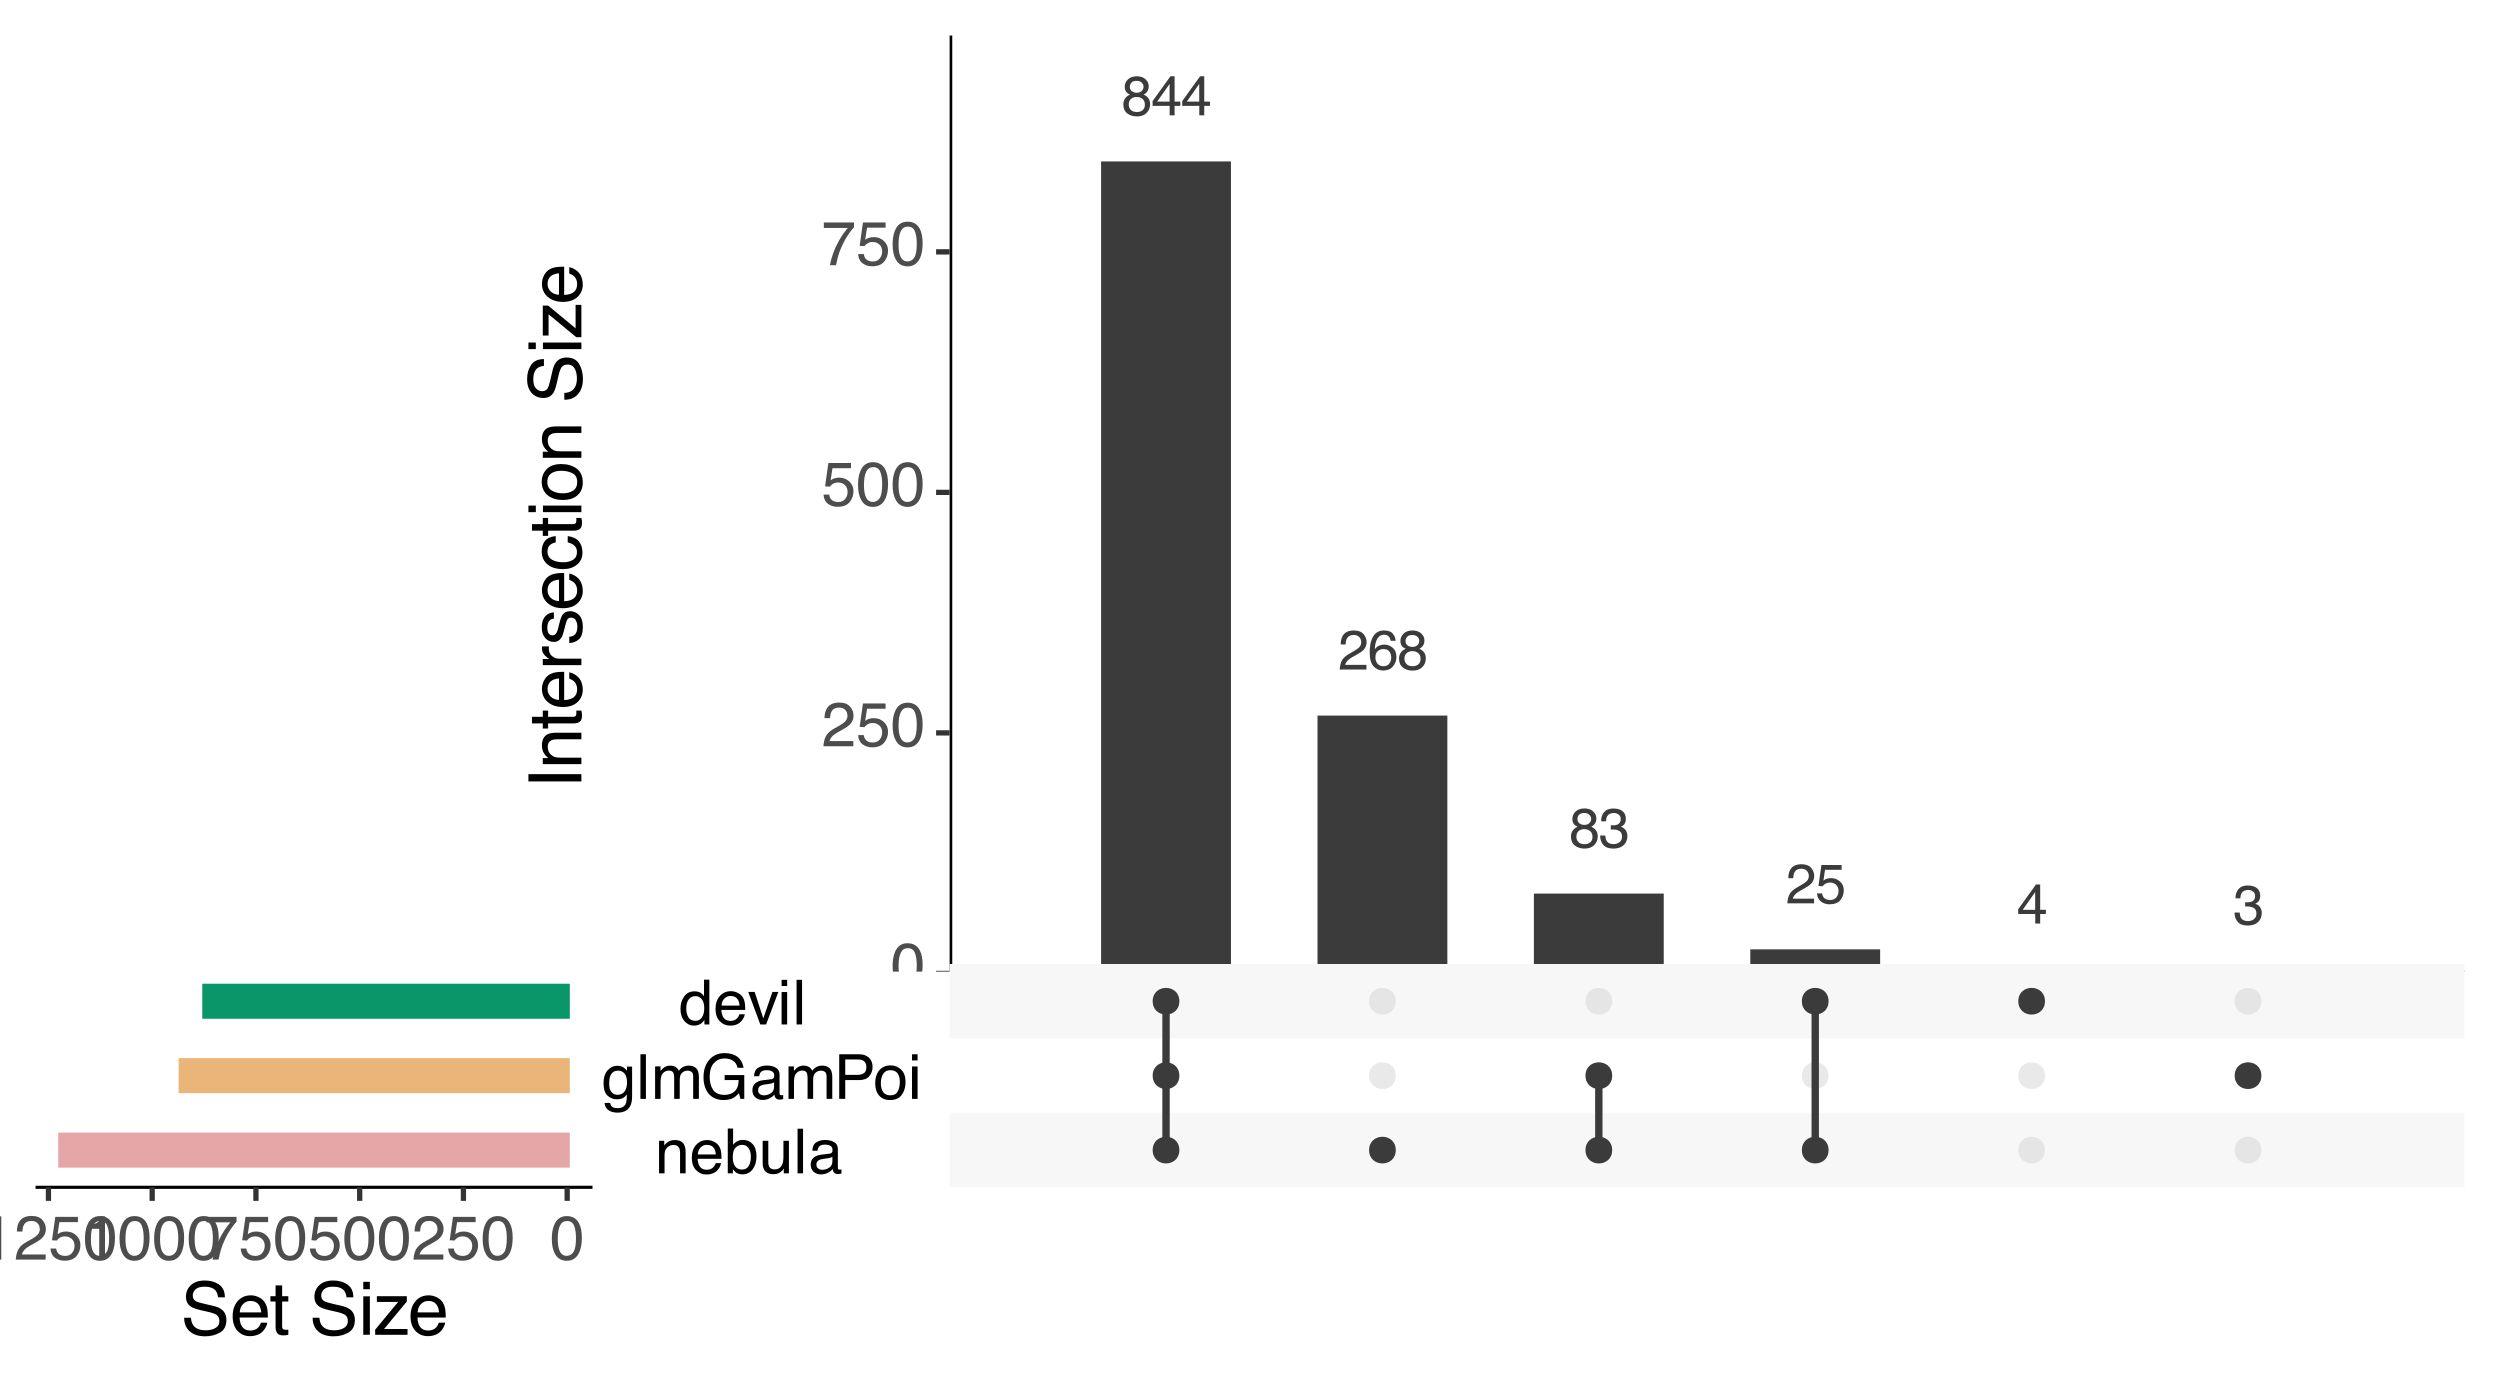 <?xml version="1.0" encoding="UTF-8"?>
<svg xmlns="http://www.w3.org/2000/svg" xmlns:xlink="http://www.w3.org/1999/xlink" width="506" height="281" viewBox="0 0 506 281">
<defs>
<g>
<g id="glyph-0-0">
<path d="M 0.359 0 L 0.359 -8.078 L 6.781 -8.078 L 6.781 0 Z M 5.766 -1.016 L 5.766 -7.062 L 1.375 -7.062 L 1.375 -1.016 Z M 5.766 -1.016 "/>
</g>
<g id="glyph-0-1">
<path d="M 3.062 -4.578 C 3.5 -4.578 3.836 -4.695 4.078 -4.938 C 4.328 -5.188 4.453 -5.477 4.453 -5.812 C 4.453 -6.102 4.332 -6.367 4.094 -6.609 C 3.863 -6.859 3.508 -6.984 3.031 -6.984 C 2.551 -6.984 2.203 -6.859 1.984 -6.609 C 1.773 -6.367 1.672 -6.086 1.672 -5.766 C 1.672 -5.391 1.805 -5.098 2.078 -4.891 C 2.359 -4.68 2.688 -4.578 3.062 -4.578 Z M 3.125 -0.672 C 3.582 -0.672 3.961 -0.797 4.266 -1.047 C 4.566 -1.297 4.719 -1.664 4.719 -2.156 C 4.719 -2.664 4.562 -3.051 4.25 -3.312 C 3.938 -3.582 3.535 -3.719 3.047 -3.719 C 2.578 -3.719 2.191 -3.582 1.891 -3.312 C 1.598 -3.039 1.453 -2.664 1.453 -2.188 C 1.453 -1.781 1.586 -1.426 1.859 -1.125 C 2.129 -0.82 2.551 -0.672 3.125 -0.672 Z M 1.719 -4.203 C 1.438 -4.316 1.223 -4.453 1.078 -4.609 C 0.785 -4.898 0.641 -5.281 0.641 -5.75 C 0.641 -6.344 0.852 -6.848 1.281 -7.266 C 1.707 -7.691 2.312 -7.906 3.094 -7.906 C 3.844 -7.906 4.43 -7.703 4.859 -7.297 C 5.285 -6.898 5.5 -6.438 5.5 -5.906 C 5.5 -5.414 5.375 -5.02 5.125 -4.719 C 4.988 -4.539 4.773 -4.367 4.484 -4.203 C 4.805 -4.055 5.062 -3.883 5.25 -3.688 C 5.602 -3.32 5.781 -2.848 5.781 -2.266 C 5.781 -1.566 5.547 -0.977 5.078 -0.5 C 4.609 -0.02 3.953 0.219 3.109 0.219 C 2.336 0.219 1.688 0.016 1.156 -0.391 C 0.625 -0.805 0.359 -1.414 0.359 -2.219 C 0.359 -2.676 0.473 -3.07 0.703 -3.406 C 0.93 -3.75 1.27 -4.016 1.719 -4.203 Z M 1.719 -4.203 "/>
</g>
<g id="glyph-0-2">
<path d="M 3.719 -2.781 L 3.719 -6.359 L 1.203 -2.781 Z M 3.734 0 L 3.734 -1.922 L 0.281 -1.922 L 0.281 -2.891 L 3.891 -7.906 L 4.734 -7.906 L 4.734 -2.781 L 5.891 -2.781 L 5.891 -1.922 L 4.734 -1.922 L 4.734 0 Z M 3.734 0 "/>
</g>
<g id="glyph-0-3">
<path d="M 0.359 0 C 0.391 -0.676 0.523 -1.266 0.766 -1.766 C 1.016 -2.273 1.492 -2.734 2.203 -3.141 L 3.25 -3.75 C 3.727 -4.031 4.062 -4.266 4.25 -4.453 C 4.551 -4.754 4.703 -5.102 4.703 -5.5 C 4.703 -5.957 4.562 -6.32 4.281 -6.594 C 4.008 -6.863 3.645 -7 3.188 -7 C 2.508 -7 2.039 -6.742 1.781 -6.234 C 1.645 -5.953 1.566 -5.566 1.547 -5.078 L 0.547 -5.078 C 0.555 -5.766 0.68 -6.328 0.922 -6.766 C 1.348 -7.523 2.109 -7.906 3.203 -7.906 C 4.098 -7.906 4.754 -7.66 5.172 -7.172 C 5.586 -6.68 5.797 -6.141 5.797 -5.547 C 5.797 -4.91 5.57 -4.367 5.125 -3.922 C 4.875 -3.66 4.414 -3.348 3.75 -2.984 L 3 -2.562 C 2.633 -2.363 2.352 -2.176 2.156 -2 C 1.781 -1.676 1.547 -1.32 1.453 -0.938 L 5.766 -0.938 L 5.766 0 Z M 0.359 0 "/>
</g>
<g id="glyph-0-4">
<path d="M 3.297 -7.906 C 4.172 -7.906 4.781 -7.676 5.125 -7.219 C 5.477 -6.77 5.656 -6.301 5.656 -5.812 L 4.672 -5.812 C 4.617 -6.125 4.523 -6.367 4.391 -6.547 C 4.148 -6.879 3.789 -7.047 3.312 -7.047 C 2.758 -7.047 2.316 -6.785 1.984 -6.266 C 1.66 -5.754 1.484 -5.023 1.453 -4.078 C 1.672 -4.41 1.957 -4.66 2.312 -4.828 C 2.625 -4.973 2.973 -5.047 3.359 -5.047 C 4.016 -5.047 4.586 -4.832 5.078 -4.406 C 5.578 -3.988 5.828 -3.363 5.828 -2.531 C 5.828 -1.812 5.594 -1.176 5.125 -0.625 C 4.656 -0.07 3.992 0.203 3.141 0.203 C 2.398 0.203 1.758 -0.07 1.219 -0.625 C 0.688 -1.188 0.422 -2.129 0.422 -3.453 C 0.422 -4.43 0.539 -5.266 0.781 -5.953 C 1.238 -7.254 2.078 -7.906 3.297 -7.906 Z M 3.219 -0.672 C 3.738 -0.672 4.129 -0.848 4.391 -1.203 C 4.648 -1.555 4.781 -1.969 4.781 -2.438 C 4.781 -2.844 4.664 -3.227 4.438 -3.594 C 4.207 -3.957 3.785 -4.141 3.172 -4.141 C 2.742 -4.141 2.367 -4 2.047 -3.719 C 1.734 -3.438 1.578 -3.008 1.578 -2.438 C 1.578 -1.938 1.723 -1.516 2.016 -1.172 C 2.305 -0.836 2.707 -0.672 3.219 -0.672 Z M 3.219 -0.672 "/>
</g>
<g id="glyph-0-5">
<path d="M 2.922 0.219 C 1.992 0.219 1.316 -0.035 0.891 -0.547 C 0.473 -1.055 0.266 -1.68 0.266 -2.422 L 1.297 -2.422 C 1.348 -1.91 1.445 -1.539 1.594 -1.312 C 1.844 -0.895 2.305 -0.688 2.984 -0.688 C 3.504 -0.688 3.922 -0.828 4.234 -1.109 C 4.547 -1.391 4.703 -1.75 4.703 -2.188 C 4.703 -2.727 4.535 -3.102 4.203 -3.312 C 3.879 -3.531 3.422 -3.641 2.828 -3.641 C 2.766 -3.641 2.695 -3.641 2.625 -3.641 C 2.562 -3.641 2.492 -3.641 2.422 -3.641 L 2.422 -4.516 C 2.523 -4.504 2.609 -4.492 2.672 -4.484 C 2.742 -4.484 2.82 -4.484 2.906 -4.484 C 3.27 -4.484 3.57 -4.539 3.812 -4.656 C 4.227 -4.863 4.438 -5.234 4.438 -5.766 C 4.438 -6.148 4.297 -6.445 4.016 -6.656 C 3.742 -6.875 3.422 -6.984 3.047 -6.984 C 2.391 -6.984 1.938 -6.766 1.688 -6.328 C 1.539 -6.086 1.461 -5.742 1.453 -5.297 L 0.469 -5.297 C 0.469 -5.879 0.582 -6.375 0.812 -6.781 C 1.219 -7.52 1.93 -7.891 2.953 -7.891 C 3.754 -7.891 4.375 -7.707 4.812 -7.344 C 5.25 -6.988 5.469 -6.473 5.469 -5.797 C 5.469 -5.316 5.336 -4.926 5.078 -4.625 C 4.922 -4.438 4.711 -4.289 4.453 -4.188 C 4.867 -4.07 5.191 -3.848 5.422 -3.516 C 5.66 -3.191 5.781 -2.797 5.781 -2.328 C 5.781 -1.578 5.531 -0.961 5.031 -0.484 C 4.539 -0.016 3.836 0.219 2.922 0.219 Z M 2.922 0.219 "/>
</g>
<g id="glyph-0-6">
<path d="M 1.391 -2 C 1.453 -1.438 1.711 -1.051 2.172 -0.844 C 2.41 -0.727 2.688 -0.672 3 -0.672 C 3.582 -0.672 4.016 -0.859 4.297 -1.234 C 4.578 -1.609 4.719 -2.02 4.719 -2.469 C 4.719 -3.02 4.551 -3.445 4.219 -3.75 C 3.883 -4.051 3.484 -4.203 3.016 -4.203 C 2.672 -4.203 2.375 -4.133 2.125 -4 C 1.883 -3.875 1.676 -3.691 1.5 -3.453 L 0.656 -3.5 L 1.25 -7.75 L 5.344 -7.75 L 5.344 -6.781 L 1.984 -6.781 L 1.656 -4.594 C 1.844 -4.738 2.016 -4.844 2.172 -4.906 C 2.473 -5.031 2.816 -5.094 3.203 -5.094 C 3.922 -5.094 4.531 -4.859 5.031 -4.391 C 5.531 -3.93 5.781 -3.344 5.781 -2.625 C 5.781 -1.875 5.551 -1.211 5.094 -0.641 C 4.633 -0.078 3.898 0.203 2.891 0.203 C 2.254 0.203 1.688 0.02 1.188 -0.344 C 0.695 -0.707 0.422 -1.258 0.359 -2 Z M 1.391 -2 "/>
</g>
<g id="glyph-1-0">
<path d="M 0.406 0 L 0.406 -9.031 L 7.578 -9.031 L 7.578 0 Z M 6.438 -1.125 L 6.438 -7.906 L 1.531 -7.906 L 1.531 -1.125 Z M 6.438 -1.125 "/>
</g>
<g id="glyph-1-1">
<path d="M 3.406 -8.812 C 4.539 -8.812 5.363 -8.336 5.875 -7.391 C 6.27 -6.672 6.469 -5.68 6.469 -4.422 C 6.469 -3.223 6.289 -2.227 5.938 -1.438 C 5.414 -0.32 4.57 0.234 3.406 0.234 C 2.344 0.234 1.555 -0.223 1.047 -1.141 C 0.609 -1.898 0.391 -2.926 0.391 -4.219 C 0.391 -5.219 0.52 -6.078 0.781 -6.797 C 1.258 -8.141 2.133 -8.812 3.406 -8.812 Z M 3.391 -0.766 C 3.961 -0.766 4.422 -1.02 4.766 -1.531 C 5.109 -2.039 5.281 -2.988 5.281 -4.375 C 5.281 -5.375 5.156 -6.195 4.906 -6.844 C 4.656 -7.488 4.176 -7.812 3.469 -7.812 C 2.82 -7.812 2.348 -7.504 2.047 -6.891 C 1.742 -6.273 1.594 -5.375 1.594 -4.188 C 1.594 -3.281 1.688 -2.555 1.875 -2.016 C 2.176 -1.18 2.68 -0.766 3.391 -0.766 Z M 3.391 -0.766 "/>
</g>
<g id="glyph-1-2">
<path d="M 0.391 0 C 0.43 -0.758 0.586 -1.422 0.859 -1.984 C 1.129 -2.547 1.66 -3.055 2.453 -3.516 L 3.641 -4.188 C 4.172 -4.5 4.539 -4.766 4.75 -4.984 C 5.082 -5.316 5.25 -5.707 5.25 -6.156 C 5.25 -6.664 5.094 -7.07 4.781 -7.375 C 4.477 -7.676 4.07 -7.828 3.562 -7.828 C 2.801 -7.828 2.281 -7.539 2 -6.969 C 1.844 -6.656 1.754 -6.227 1.734 -5.688 L 0.609 -5.688 C 0.617 -6.445 0.758 -7.07 1.031 -7.562 C 1.508 -8.414 2.359 -8.844 3.578 -8.844 C 4.578 -8.844 5.312 -8.566 5.781 -8.016 C 6.25 -7.473 6.484 -6.867 6.484 -6.203 C 6.484 -5.492 6.234 -4.891 5.734 -4.391 C 5.453 -4.098 4.938 -3.742 4.188 -3.328 L 3.344 -2.859 C 2.945 -2.641 2.633 -2.43 2.406 -2.234 C 2 -1.879 1.738 -1.484 1.625 -1.047 L 6.438 -1.047 L 6.438 0 Z M 0.391 0 "/>
</g>
<g id="glyph-1-3">
<path d="M 1.562 -2.25 C 1.633 -1.613 1.926 -1.176 2.438 -0.938 C 2.695 -0.812 3 -0.75 3.344 -0.75 C 4 -0.75 4.484 -0.957 4.797 -1.375 C 5.117 -1.789 5.281 -2.254 5.281 -2.766 C 5.281 -3.379 5.094 -3.852 4.719 -4.188 C 4.344 -4.531 3.891 -4.703 3.359 -4.703 C 2.984 -4.703 2.656 -4.625 2.375 -4.469 C 2.102 -4.32 1.875 -4.117 1.688 -3.859 L 0.719 -3.922 L 1.391 -8.656 L 5.969 -8.656 L 5.969 -7.594 L 2.219 -7.594 L 1.844 -5.141 C 2.051 -5.297 2.25 -5.41 2.438 -5.484 C 2.758 -5.617 3.141 -5.688 3.578 -5.688 C 4.379 -5.688 5.062 -5.426 5.625 -4.906 C 6.188 -4.383 6.469 -3.727 6.469 -2.938 C 6.469 -2.102 6.207 -1.367 5.688 -0.734 C 5.176 -0.098 4.359 0.219 3.234 0.219 C 2.516 0.219 1.879 0.02 1.328 -0.375 C 0.773 -0.781 0.469 -1.406 0.406 -2.25 Z M 1.562 -2.25 "/>
</g>
<g id="glyph-1-4">
<path d="M 6.578 -8.656 L 6.578 -7.688 C 6.297 -7.414 5.922 -6.938 5.453 -6.25 C 4.984 -5.57 4.57 -4.844 4.219 -4.062 C 3.852 -3.289 3.582 -2.594 3.406 -1.969 C 3.281 -1.562 3.125 -0.906 2.938 0 L 1.719 0 C 2 -1.676 2.613 -3.348 3.562 -5.016 C 4.125 -5.992 4.711 -6.836 5.328 -7.547 L 0.469 -7.547 L 0.469 -8.656 Z M 6.578 -8.656 "/>
</g>
<g id="glyph-1-5">
<path d="M 0.812 -6.578 L 1.859 -6.578 L 1.859 -5.656 C 2.172 -6.039 2.5 -6.316 2.844 -6.484 C 3.195 -6.648 3.586 -6.734 4.016 -6.734 C 4.953 -6.734 5.582 -6.406 5.906 -5.75 C 6.094 -5.395 6.188 -4.883 6.188 -4.219 L 6.188 0 L 5.062 0 L 5.062 -4.156 C 5.062 -4.551 5 -4.875 4.875 -5.125 C 4.676 -5.531 4.32 -5.734 3.812 -5.734 C 3.539 -5.734 3.32 -5.707 3.156 -5.656 C 2.852 -5.562 2.586 -5.379 2.359 -5.109 C 2.172 -4.898 2.051 -4.676 2 -4.438 C 1.945 -4.207 1.922 -3.879 1.922 -3.453 L 1.922 0 L 0.812 0 Z M 3.406 -6.75 Z M 3.406 -6.75 "/>
</g>
<g id="glyph-1-6">
<path d="M 3.547 -6.734 C 4.016 -6.734 4.469 -6.625 4.906 -6.406 C 5.352 -6.188 5.691 -5.898 5.922 -5.547 C 6.141 -5.223 6.285 -4.836 6.359 -4.391 C 6.422 -4.086 6.453 -3.602 6.453 -2.938 L 1.625 -2.938 C 1.645 -2.27 1.801 -1.734 2.094 -1.328 C 2.395 -0.922 2.852 -0.719 3.469 -0.719 C 4.051 -0.719 4.516 -0.91 4.859 -1.297 C 5.055 -1.516 5.195 -1.77 5.281 -2.062 L 6.359 -2.062 C 6.336 -1.82 6.242 -1.551 6.078 -1.25 C 5.91 -0.957 5.727 -0.719 5.531 -0.531 C 5.195 -0.195 4.781 0.023 4.281 0.141 C 4.02 0.203 3.719 0.234 3.375 0.234 C 2.562 0.234 1.867 -0.062 1.297 -0.656 C 0.723 -1.258 0.438 -2.098 0.438 -3.172 C 0.438 -4.223 0.723 -5.078 1.297 -5.734 C 1.879 -6.398 2.629 -6.734 3.547 -6.734 Z M 5.312 -3.812 C 5.27 -4.289 5.164 -4.676 5 -4.969 C 4.695 -5.5 4.191 -5.766 3.484 -5.766 C 2.973 -5.766 2.547 -5.582 2.203 -5.219 C 1.859 -4.852 1.676 -4.383 1.656 -3.812 Z M 3.453 -6.75 Z M 3.453 -6.75 "/>
</g>
<g id="glyph-1-7">
<path d="M 0.719 -9.062 L 1.797 -9.062 L 1.797 -5.781 C 2.047 -6.102 2.336 -6.348 2.672 -6.516 C 3.004 -6.68 3.367 -6.766 3.766 -6.766 C 4.586 -6.766 5.254 -6.477 5.766 -5.906 C 6.273 -5.344 6.531 -4.516 6.531 -3.422 C 6.531 -2.379 6.273 -1.516 5.766 -0.828 C 5.266 -0.141 4.566 0.203 3.672 0.203 C 3.172 0.203 2.75 0.082 2.406 -0.156 C 2.195 -0.301 1.977 -0.531 1.75 -0.844 L 1.75 0 L 0.719 0 Z M 3.609 -0.766 C 4.203 -0.766 4.645 -1 4.938 -1.469 C 5.238 -1.945 5.391 -2.578 5.391 -3.359 C 5.391 -4.055 5.238 -4.629 4.938 -5.078 C 4.645 -5.535 4.211 -5.766 3.641 -5.766 C 3.129 -5.766 2.68 -5.578 2.297 -5.203 C 1.922 -4.836 1.734 -4.223 1.734 -3.359 C 1.734 -2.742 1.812 -2.242 1.969 -1.859 C 2.258 -1.129 2.805 -0.766 3.609 -0.766 Z M 3.609 -0.766 "/>
</g>
<g id="glyph-1-8">
<path d="M 1.922 -6.578 L 1.922 -2.219 C 1.922 -1.875 1.973 -1.598 2.078 -1.391 C 2.273 -0.992 2.641 -0.797 3.172 -0.797 C 3.941 -0.797 4.469 -1.141 4.75 -1.828 C 4.906 -2.203 4.984 -2.707 4.984 -3.344 L 4.984 -6.578 L 6.094 -6.578 L 6.094 0 L 5.047 0 L 5.062 -0.969 C 4.914 -0.719 4.734 -0.508 4.516 -0.344 C 4.098 0 3.586 0.172 2.984 0.172 C 2.047 0.172 1.406 -0.141 1.062 -0.766 C 0.875 -1.098 0.781 -1.547 0.781 -2.109 L 0.781 -6.578 Z M 3.438 -6.75 Z M 3.438 -6.75 "/>
</g>
<g id="glyph-1-9">
<path d="M 0.844 -9.031 L 1.953 -9.031 L 1.953 0 L 0.844 0 Z M 0.844 -9.031 "/>
</g>
<g id="glyph-1-10">
<path d="M 1.656 -1.75 C 1.656 -1.426 1.77 -1.172 2 -0.984 C 2.238 -0.805 2.52 -0.719 2.844 -0.719 C 3.227 -0.719 3.602 -0.805 3.969 -0.984 C 4.582 -1.285 4.891 -1.773 4.891 -2.453 L 4.891 -3.344 C 4.754 -3.258 4.578 -3.188 4.359 -3.125 C 4.148 -3.07 3.945 -3.035 3.75 -3.016 L 3.078 -2.922 C 2.672 -2.867 2.367 -2.785 2.172 -2.672 C 1.828 -2.484 1.656 -2.176 1.656 -1.75 Z M 4.344 -3.984 C 4.594 -4.023 4.766 -4.133 4.859 -4.312 C 4.898 -4.406 4.922 -4.547 4.922 -4.734 C 4.922 -5.109 4.785 -5.379 4.516 -5.547 C 4.254 -5.723 3.875 -5.812 3.375 -5.812 C 2.789 -5.812 2.379 -5.656 2.141 -5.344 C 2.004 -5.164 1.914 -4.91 1.875 -4.578 L 0.844 -4.578 C 0.863 -5.391 1.125 -5.953 1.625 -6.266 C 2.133 -6.586 2.723 -6.75 3.391 -6.75 C 4.172 -6.75 4.801 -6.598 5.281 -6.297 C 5.758 -6.004 6 -5.547 6 -4.922 L 6 -1.125 C 6 -1.008 6.02 -0.914 6.062 -0.844 C 6.113 -0.781 6.219 -0.75 6.375 -0.75 C 6.414 -0.75 6.469 -0.75 6.531 -0.75 C 6.594 -0.758 6.66 -0.77 6.734 -0.781 L 6.734 0.031 C 6.555 0.082 6.422 0.113 6.328 0.125 C 6.242 0.133 6.125 0.141 5.969 0.141 C 5.594 0.141 5.316 0.004 5.141 -0.266 C 5.047 -0.41 4.984 -0.613 4.953 -0.875 C 4.723 -0.582 4.395 -0.328 3.969 -0.109 C 3.551 0.109 3.086 0.219 2.578 0.219 C 1.973 0.219 1.473 0.035 1.078 -0.328 C 0.691 -0.703 0.5 -1.172 0.5 -1.734 C 0.5 -2.336 0.688 -2.805 1.062 -3.141 C 1.445 -3.484 1.953 -3.691 2.578 -3.766 Z M 3.422 -6.75 Z M 3.422 -6.75 "/>
</g>
<g id="glyph-1-11">
<path d="M 3.141 -6.703 C 3.648 -6.703 4.098 -6.578 4.484 -6.328 C 4.691 -6.18 4.906 -5.969 5.125 -5.688 L 5.125 -6.531 L 6.156 -6.531 L 6.156 -0.531 C 6.156 0.301 6.031 0.957 5.781 1.438 C 5.32 2.332 4.453 2.781 3.172 2.781 C 2.461 2.781 1.867 2.617 1.391 2.297 C 0.91 1.984 0.641 1.488 0.578 0.812 L 1.703 0.812 C 1.754 1.113 1.859 1.344 2.016 1.5 C 2.266 1.75 2.66 1.875 3.203 1.875 C 4.055 1.875 4.613 1.57 4.875 0.969 C 5.031 0.613 5.098 -0.016 5.078 -0.922 C 4.859 -0.578 4.594 -0.32 4.281 -0.156 C 3.969 0 3.555 0.078 3.047 0.078 C 2.336 0.078 1.711 -0.172 1.172 -0.672 C 0.641 -1.18 0.375 -2.02 0.375 -3.188 C 0.375 -4.289 0.645 -5.148 1.188 -5.766 C 1.727 -6.391 2.379 -6.703 3.141 -6.703 Z M 5.125 -3.328 C 5.125 -4.141 4.957 -4.738 4.625 -5.125 C 4.289 -5.52 3.863 -5.719 3.344 -5.719 C 2.562 -5.719 2.023 -5.352 1.734 -4.625 C 1.586 -4.238 1.516 -3.727 1.516 -3.094 C 1.516 -2.352 1.664 -1.789 1.969 -1.406 C 2.27 -1.02 2.672 -0.828 3.172 -0.828 C 3.973 -0.828 4.535 -1.188 4.859 -1.906 C 5.035 -2.312 5.125 -2.785 5.125 -3.328 Z M 3.266 -6.75 Z M 3.266 -6.75 "/>
</g>
<g id="glyph-1-12">
<path d="M 0.812 -6.578 L 1.906 -6.578 L 1.906 -5.656 C 2.164 -5.977 2.406 -6.211 2.625 -6.359 C 2.988 -6.609 3.398 -6.734 3.859 -6.734 C 4.391 -6.734 4.812 -6.602 5.125 -6.344 C 5.312 -6.195 5.477 -5.977 5.625 -5.688 C 5.863 -6.039 6.148 -6.301 6.484 -6.469 C 6.816 -6.645 7.191 -6.734 7.609 -6.734 C 8.492 -6.734 9.098 -6.414 9.422 -5.781 C 9.586 -5.426 9.672 -4.961 9.672 -4.391 L 9.672 0 L 8.516 0 L 8.516 -4.578 C 8.516 -5.016 8.406 -5.312 8.188 -5.469 C 7.969 -5.633 7.703 -5.719 7.391 -5.719 C 6.953 -5.719 6.578 -5.57 6.266 -5.281 C 5.953 -5 5.797 -4.516 5.797 -3.828 L 5.797 0 L 4.672 0 L 4.672 -4.297 C 4.672 -4.742 4.617 -5.07 4.516 -5.281 C 4.348 -5.582 4.035 -5.734 3.578 -5.734 C 3.16 -5.734 2.781 -5.57 2.438 -5.25 C 2.094 -4.926 1.922 -4.344 1.922 -3.5 L 1.922 0 L 0.812 0 Z M 0.812 -6.578 "/>
</g>
<g id="glyph-1-13">
<path d="M 4.859 -9.266 C 5.711 -9.266 6.445 -9.102 7.062 -8.781 C 7.957 -8.301 8.508 -7.473 8.719 -6.297 L 7.5 -6.297 C 7.352 -6.953 7.047 -7.43 6.578 -7.734 C 6.117 -8.035 5.535 -8.188 4.828 -8.188 C 3.992 -8.188 3.289 -7.875 2.719 -7.25 C 2.145 -6.625 1.859 -5.691 1.859 -4.453 C 1.859 -3.367 2.094 -2.488 2.562 -1.812 C 3.039 -1.145 3.812 -0.812 4.875 -0.812 C 5.688 -0.812 6.359 -1.047 6.891 -1.516 C 7.43 -1.992 7.707 -2.758 7.719 -3.812 L 4.891 -3.812 L 4.891 -4.828 L 8.859 -4.828 L 8.859 0 L 8.078 0 L 7.781 -1.156 C 7.363 -0.707 6.992 -0.395 6.672 -0.219 C 6.141 0.082 5.457 0.234 4.625 0.234 C 3.562 0.234 2.645 -0.109 1.875 -0.797 C 1.031 -1.672 0.609 -2.863 0.609 -4.375 C 0.609 -5.883 1.02 -7.086 1.844 -7.984 C 2.613 -8.836 3.617 -9.266 4.859 -9.266 Z M 4.656 -9.281 Z M 4.656 -9.281 "/>
</g>
<g id="glyph-1-14">
<path d="M 1.078 -9.031 L 5.141 -9.031 C 5.941 -9.031 6.586 -8.801 7.078 -8.344 C 7.578 -7.895 7.828 -7.258 7.828 -6.438 C 7.828 -5.738 7.602 -5.125 7.156 -4.594 C 6.719 -4.07 6.047 -3.812 5.141 -3.812 L 2.297 -3.812 L 2.297 0 L 1.078 0 Z M 6.578 -6.438 C 6.578 -7.102 6.332 -7.555 5.844 -7.797 C 5.57 -7.922 5.203 -7.984 4.734 -7.984 L 2.297 -7.984 L 2.297 -4.859 L 4.734 -4.859 C 5.285 -4.859 5.727 -4.973 6.062 -5.203 C 6.406 -5.43 6.578 -5.844 6.578 -6.438 Z M 6.578 -6.438 "/>
</g>
<g id="glyph-1-15">
<path d="M 3.422 -0.719 C 4.16 -0.719 4.664 -0.992 4.938 -1.547 C 5.207 -2.098 5.344 -2.719 5.344 -3.406 C 5.344 -4.02 5.242 -4.52 5.047 -4.906 C 4.734 -5.508 4.195 -5.812 3.438 -5.812 C 2.758 -5.812 2.266 -5.551 1.953 -5.031 C 1.648 -4.52 1.5 -3.898 1.5 -3.172 C 1.5 -2.461 1.648 -1.875 1.953 -1.406 C 2.266 -0.945 2.754 -0.719 3.422 -0.719 Z M 3.469 -6.781 C 4.312 -6.781 5.023 -6.492 5.609 -5.922 C 6.203 -5.359 6.5 -4.531 6.5 -3.438 C 6.5 -2.375 6.238 -1.492 5.719 -0.797 C 5.207 -0.109 4.41 0.234 3.328 0.234 C 2.422 0.234 1.695 -0.066 1.156 -0.672 C 0.625 -1.285 0.359 -2.113 0.359 -3.156 C 0.359 -4.258 0.641 -5.141 1.203 -5.797 C 1.766 -6.453 2.52 -6.781 3.469 -6.781 Z M 3.438 -6.75 Z M 3.438 -6.75 "/>
</g>
<g id="glyph-1-16">
<path d="M 0.812 -6.562 L 1.938 -6.562 L 1.938 0 L 0.812 0 Z M 0.812 -9.031 L 1.938 -9.031 L 1.938 -7.781 L 0.812 -7.781 Z M 0.812 -9.031 "/>
</g>
<g id="glyph-1-17">
<path d="M 1.516 -3.219 C 1.516 -2.508 1.66 -1.914 1.953 -1.438 C 2.254 -0.969 2.738 -0.734 3.406 -0.734 C 3.914 -0.734 4.332 -0.953 4.656 -1.391 C 4.988 -1.828 5.156 -2.461 5.156 -3.297 C 5.156 -4.117 4.984 -4.727 4.641 -5.125 C 4.305 -5.531 3.891 -5.734 3.391 -5.734 C 2.828 -5.734 2.375 -5.52 2.031 -5.094 C 1.688 -4.664 1.516 -4.039 1.516 -3.219 Z M 3.172 -6.703 C 3.68 -6.703 4.109 -6.598 4.453 -6.391 C 4.641 -6.266 4.859 -6.047 5.109 -5.734 L 5.109 -9.062 L 6.188 -9.062 L 6.188 0 L 5.188 0 L 5.188 -0.922 C 4.926 -0.516 4.617 -0.219 4.266 -0.031 C 3.91 0.145 3.508 0.234 3.062 0.234 C 2.32 0.234 1.68 -0.07 1.141 -0.688 C 0.609 -1.312 0.344 -2.133 0.344 -3.156 C 0.344 -4.113 0.586 -4.941 1.078 -5.641 C 1.566 -6.348 2.266 -6.703 3.172 -6.703 Z M 3.172 -6.703 "/>
</g>
<g id="glyph-1-18">
<path d="M 1.359 -6.578 L 3.109 -1.219 L 4.953 -6.578 L 6.156 -6.578 L 3.672 0 L 2.5 0 L 0.062 -6.578 Z M 1.359 -6.578 "/>
</g>
<g id="glyph-1-19">
<path d="M 1.203 -6.234 L 1.203 -7.078 C 2.004 -7.16 2.562 -7.289 2.875 -7.469 C 3.188 -7.656 3.422 -8.086 3.578 -8.766 L 4.453 -8.766 L 4.453 0 L 3.281 0 L 3.281 -6.234 Z M 1.203 -6.234 "/>
</g>
<g id="glyph-2-0">
<path d="M 0 -0.484 L -10.719 -0.484 L -10.719 -8.984 L 0 -8.984 Z M -1.344 -7.641 L -9.375 -7.641 L -9.375 -1.828 L -1.344 -1.828 Z M -1.344 -7.641 "/>
</g>
<g id="glyph-2-1">
<path d="M -10.719 -1.469 L -10.719 -2.938 L 0 -2.938 L 0 -1.469 Z M -10.719 -1.469 "/>
</g>
<g id="glyph-2-2">
<path d="M -7.812 -0.969 L -7.812 -2.203 L -6.703 -2.203 C -7.16 -2.578 -7.488 -2.969 -7.688 -3.375 C -7.883 -3.789 -7.984 -4.254 -7.984 -4.766 C -7.984 -5.867 -7.598 -6.617 -6.828 -7.016 C -6.398 -7.223 -5.797 -7.328 -5.016 -7.328 L 0 -7.328 L 0 -6 L -4.922 -6 C -5.398 -6 -5.785 -5.926 -6.078 -5.781 C -6.566 -5.551 -6.812 -5.129 -6.812 -4.516 C -6.812 -4.203 -6.773 -3.945 -6.703 -3.75 C -6.598 -3.383 -6.383 -3.066 -6.062 -2.797 C -5.812 -2.578 -5.547 -2.438 -5.266 -2.375 C -4.992 -2.312 -4.602 -2.281 -4.094 -2.281 L 0 -2.281 L 0 -0.969 Z M -8 -4.047 Z M -8 -4.047 "/>
</g>
<g id="glyph-2-3">
<path d="M -10 -1.219 L -10 -2.547 L -7.812 -2.547 L -7.812 -3.797 L -6.734 -3.797 L -6.734 -2.547 L -1.641 -2.547 C -1.367 -2.547 -1.188 -2.641 -1.094 -2.828 C -1.039 -2.93 -1.016 -3.102 -1.016 -3.344 C -1.016 -3.406 -1.016 -3.473 -1.016 -3.547 C -1.016 -3.617 -1.02 -3.703 -1.031 -3.797 L 0 -3.797 C 0.039 -3.648 0.07 -3.492 0.094 -3.328 C 0.113 -3.16 0.125 -2.984 0.125 -2.797 C 0.125 -2.18 -0.031 -1.766 -0.344 -1.547 C -0.656 -1.328 -1.062 -1.219 -1.562 -1.219 L -6.734 -1.219 L -6.734 -0.172 L -7.812 -0.172 L -7.812 -1.219 Z M -10 -1.219 "/>
</g>
<g id="glyph-2-4">
<path d="M -7.984 -4.219 C -7.984 -4.77 -7.852 -5.305 -7.594 -5.828 C -7.332 -6.348 -7 -6.742 -6.594 -7.016 C -6.195 -7.273 -5.734 -7.453 -5.203 -7.547 C -4.848 -7.617 -4.273 -7.656 -3.484 -7.656 L -3.484 -1.938 C -2.691 -1.957 -2.055 -2.141 -1.578 -2.484 C -1.098 -2.836 -0.859 -3.383 -0.859 -4.125 C -0.859 -4.812 -1.082 -5.359 -1.531 -5.766 C -1.801 -5.992 -2.109 -6.16 -2.453 -6.266 L -2.453 -7.547 C -2.16 -7.516 -1.836 -7.398 -1.484 -7.203 C -1.141 -7.016 -0.852 -6.801 -0.625 -6.562 C -0.238 -6.164 0.02 -5.672 0.156 -5.078 C 0.238 -4.766 0.281 -4.41 0.281 -4.016 C 0.281 -3.035 -0.07 -2.207 -0.781 -1.531 C -1.488 -0.863 -2.477 -0.531 -3.75 -0.531 C -5.008 -0.531 -6.031 -0.867 -6.812 -1.547 C -7.594 -2.223 -7.984 -3.113 -7.984 -4.219 Z M -4.531 -6.312 C -5.094 -6.258 -5.547 -6.133 -5.891 -5.938 C -6.523 -5.57 -6.844 -4.973 -6.844 -4.141 C -6.844 -3.535 -6.625 -3.023 -6.188 -2.609 C -5.75 -2.203 -5.195 -1.988 -4.531 -1.969 Z M -8 -4.094 Z M -8 -4.094 "/>
</g>
<g id="glyph-2-5">
<path d="M -7.812 -1 L -7.812 -2.25 L -6.469 -2.25 C -6.727 -2.352 -7.047 -2.602 -7.422 -3 C -7.797 -3.395 -7.984 -3.852 -7.984 -4.375 C -7.984 -4.395 -7.977 -4.438 -7.969 -4.5 C -7.969 -4.562 -7.961 -4.66 -7.953 -4.797 L -6.562 -4.797 C -6.582 -4.723 -6.594 -4.648 -6.594 -4.578 C -6.594 -4.516 -6.594 -4.445 -6.594 -4.375 C -6.594 -3.707 -6.379 -3.195 -5.953 -2.844 C -5.535 -2.488 -5.051 -2.312 -4.5 -2.312 L 0 -2.312 L 0 -1 Z M -7.812 -1 "/>
</g>
<g id="glyph-2-6">
<path d="M -2.453 -1.75 C -2.016 -1.781 -1.676 -1.891 -1.438 -2.078 C -1.02 -2.398 -0.812 -2.973 -0.812 -3.797 C -0.812 -4.273 -0.914 -4.695 -1.125 -5.062 C -1.332 -5.438 -1.66 -5.625 -2.109 -5.625 C -2.441 -5.625 -2.695 -5.477 -2.875 -5.188 C -2.977 -5 -3.102 -4.625 -3.25 -4.062 L -3.516 -3.016 C -3.672 -2.348 -3.852 -1.859 -4.062 -1.547 C -4.414 -0.984 -4.906 -0.703 -5.531 -0.703 C -6.27 -0.703 -6.867 -0.969 -7.328 -1.5 C -7.785 -2.031 -8.016 -2.742 -8.016 -3.641 C -8.016 -4.816 -7.672 -5.664 -6.984 -6.188 C -6.547 -6.52 -6.07 -6.68 -5.562 -6.672 L -5.562 -5.422 C -5.863 -5.398 -6.133 -5.297 -6.375 -5.109 C -6.719 -4.805 -6.891 -4.285 -6.891 -3.547 C -6.891 -3.047 -6.797 -2.664 -6.609 -2.406 C -6.422 -2.156 -6.172 -2.031 -5.859 -2.031 C -5.516 -2.031 -5.242 -2.195 -5.047 -2.531 C -4.922 -2.727 -4.812 -3.02 -4.719 -3.406 L -4.5 -4.266 C -4.281 -5.211 -4.062 -5.844 -3.844 -6.156 C -3.508 -6.664 -2.984 -6.922 -2.266 -6.922 C -1.566 -6.922 -0.961 -6.656 -0.453 -6.125 C 0.047 -5.602 0.297 -4.805 0.297 -3.734 C 0.297 -2.566 0.035 -1.738 -0.484 -1.25 C -1.016 -0.77 -1.672 -0.516 -2.453 -0.484 Z M -8 -3.688 Z M -8 -3.688 "/>
</g>
<g id="glyph-2-7">
<path d="M -8.031 -3.969 C -8.031 -4.852 -7.816 -5.57 -7.391 -6.125 C -6.961 -6.676 -6.227 -7.008 -5.188 -7.125 L -5.188 -5.844 C -5.664 -5.758 -6.062 -5.578 -6.375 -5.297 C -6.695 -5.023 -6.859 -4.582 -6.859 -3.969 C -6.859 -3.133 -6.453 -2.539 -5.641 -2.188 C -5.109 -1.945 -4.453 -1.828 -3.672 -1.828 C -2.891 -1.828 -2.227 -1.992 -1.688 -2.328 C -1.156 -2.66 -0.891 -3.18 -0.891 -3.891 C -0.891 -4.43 -1.055 -4.859 -1.391 -5.172 C -1.723 -5.492 -2.18 -5.719 -2.766 -5.844 L -2.766 -7.125 C -1.723 -6.977 -0.961 -6.613 -0.484 -6.031 C -0.016 -5.445 0.219 -4.695 0.219 -3.781 C 0.219 -2.758 -0.148 -1.945 -0.891 -1.344 C -1.641 -0.738 -2.57 -0.438 -3.688 -0.438 C -5.062 -0.438 -6.129 -0.766 -6.891 -1.422 C -7.648 -2.086 -8.031 -2.938 -8.031 -3.969 Z M -8 -3.766 Z M -8 -3.766 "/>
</g>
<g id="glyph-2-8">
<path d="M -7.781 -0.969 L -7.781 -2.297 L 0 -2.297 L 0 -0.969 Z M -10.719 -0.969 L -10.719 -2.297 L -9.219 -2.297 L -9.219 -0.969 Z M -10.719 -0.969 "/>
</g>
<g id="glyph-2-9">
<path d="M -0.844 -4.062 C -0.844 -4.938 -1.172 -5.535 -1.828 -5.859 C -2.492 -6.18 -3.227 -6.344 -4.031 -6.344 C -4.758 -6.344 -5.352 -6.223 -5.812 -5.984 C -6.531 -5.617 -6.891 -4.984 -6.891 -4.078 C -6.891 -3.273 -6.582 -2.691 -5.969 -2.328 C -5.352 -1.961 -4.613 -1.781 -3.75 -1.781 C -2.926 -1.781 -2.234 -1.961 -1.672 -2.328 C -1.117 -2.691 -0.844 -3.27 -0.844 -4.062 Z M -8.031 -4.109 C -8.031 -5.117 -7.695 -5.969 -7.031 -6.656 C -6.363 -7.352 -5.375 -7.703 -4.062 -7.703 C -2.812 -7.703 -1.773 -7.395 -0.953 -6.781 C -0.129 -6.176 0.281 -5.227 0.281 -3.938 C 0.281 -2.863 -0.078 -2.008 -0.797 -1.375 C -1.523 -0.75 -2.504 -0.438 -3.734 -0.438 C -5.047 -0.438 -6.086 -0.766 -6.859 -1.422 C -7.641 -2.086 -8.031 -2.984 -8.031 -4.109 Z M -8 -4.062 Z M -8 -4.062 "/>
</g>
<g id="glyph-2-10">
</g>
<g id="glyph-2-11">
<path d="M -3.453 -2.094 C -2.848 -2.125 -2.359 -2.266 -1.984 -2.516 C -1.266 -2.992 -0.906 -3.844 -0.906 -5.062 C -0.906 -5.602 -0.984 -6.098 -1.141 -6.547 C -1.441 -7.41 -1.984 -7.844 -2.766 -7.844 C -3.348 -7.844 -3.766 -7.66 -4.016 -7.297 C -4.254 -6.93 -4.461 -6.352 -4.641 -5.562 L -4.969 -4.109 C -5.188 -3.16 -5.426 -2.488 -5.688 -2.094 C -6.133 -1.414 -6.801 -1.078 -7.688 -1.078 C -8.645 -1.078 -9.43 -1.41 -10.047 -2.078 C -10.672 -2.742 -10.984 -3.688 -10.984 -4.906 C -10.984 -6.031 -10.711 -6.984 -10.172 -7.766 C -9.629 -8.555 -8.766 -8.953 -7.578 -8.953 L -7.578 -7.578 C -8.148 -7.504 -8.586 -7.352 -8.891 -7.125 C -9.453 -6.676 -9.734 -5.922 -9.734 -4.859 C -9.734 -4.004 -9.551 -3.391 -9.188 -3.016 C -8.832 -2.641 -8.414 -2.453 -7.938 -2.453 C -7.406 -2.453 -7.02 -2.672 -6.781 -3.109 C -6.625 -3.398 -6.43 -4.051 -6.203 -5.062 L -5.859 -6.562 C -5.691 -7.289 -5.461 -7.848 -5.172 -8.234 C -4.672 -8.922 -3.945 -9.266 -3 -9.266 C -1.812 -9.266 -0.961 -8.832 -0.453 -7.969 C 0.055 -7.102 0.312 -6.098 0.312 -4.953 C 0.312 -3.629 -0.023 -2.586 -0.703 -1.828 C -1.379 -1.078 -2.297 -0.707 -3.453 -0.719 Z M -11 -5.016 Z M -11 -5.016 "/>
</g>
<g id="glyph-2-12">
<path d="M -1.031 -0.375 L -6.641 -5.016 L -6.641 -0.719 L -7.812 -0.719 L -7.812 -6.781 L -6.734 -6.781 L -1.172 -2.172 L -1.172 -6.922 L 0 -6.922 L 0 -0.375 Z M -8 -3.75 Z M -8 -3.75 "/>
</g>
<g id="glyph-3-0">
<path d="M 0.484 0 L 0.484 -10.719 L 8.984 -10.719 L 8.984 0 Z M 7.641 -1.344 L 7.641 -9.375 L 1.828 -9.375 L 1.828 -1.344 Z M 7.641 -1.344 "/>
</g>
<g id="glyph-3-1">
<path d="M 2.094 -3.453 C 2.125 -2.848 2.266 -2.359 2.516 -1.984 C 2.992 -1.266 3.844 -0.906 5.062 -0.906 C 5.602 -0.906 6.098 -0.984 6.547 -1.141 C 7.41 -1.441 7.844 -1.984 7.844 -2.766 C 7.844 -3.348 7.66 -3.766 7.297 -4.016 C 6.93 -4.254 6.352 -4.461 5.562 -4.641 L 4.109 -4.969 C 3.16 -5.188 2.488 -5.426 2.094 -5.688 C 1.414 -6.133 1.078 -6.801 1.078 -7.688 C 1.078 -8.645 1.41 -9.43 2.078 -10.047 C 2.742 -10.672 3.688 -10.984 4.906 -10.984 C 6.031 -10.984 6.984 -10.711 7.766 -10.172 C 8.555 -9.629 8.953 -8.766 8.953 -7.578 L 7.578 -7.578 C 7.504 -8.148 7.352 -8.586 7.125 -8.891 C 6.676 -9.453 5.922 -9.734 4.859 -9.734 C 4.004 -9.734 3.391 -9.551 3.016 -9.188 C 2.641 -8.832 2.453 -8.414 2.453 -7.938 C 2.453 -7.406 2.672 -7.02 3.109 -6.781 C 3.398 -6.625 4.051 -6.43 5.062 -6.203 L 6.562 -5.859 C 7.289 -5.691 7.848 -5.461 8.234 -5.172 C 8.922 -4.672 9.266 -3.945 9.266 -3 C 9.266 -1.812 8.832 -0.961 7.969 -0.453 C 7.102 0.055 6.098 0.312 4.953 0.312 C 3.629 0.312 2.586 -0.023 1.828 -0.703 C 1.078 -1.379 0.707 -2.297 0.719 -3.453 Z M 5.016 -11 Z M 5.016 -11 "/>
</g>
<g id="glyph-3-2">
<path d="M 4.219 -7.984 C 4.77 -7.984 5.305 -7.852 5.828 -7.594 C 6.348 -7.332 6.742 -7 7.016 -6.594 C 7.273 -6.195 7.453 -5.734 7.547 -5.203 C 7.617 -4.848 7.656 -4.273 7.656 -3.484 L 1.938 -3.484 C 1.957 -2.691 2.141 -2.055 2.484 -1.578 C 2.836 -1.098 3.383 -0.859 4.125 -0.859 C 4.812 -0.859 5.359 -1.082 5.766 -1.531 C 5.992 -1.801 6.16 -2.109 6.266 -2.453 L 7.547 -2.453 C 7.516 -2.16 7.398 -1.836 7.203 -1.484 C 7.016 -1.141 6.801 -0.852 6.562 -0.625 C 6.164 -0.238 5.672 0.02 5.078 0.156 C 4.766 0.238 4.41 0.281 4.016 0.281 C 3.035 0.281 2.207 -0.07 1.531 -0.781 C 0.863 -1.488 0.531 -2.477 0.531 -3.75 C 0.531 -5.008 0.867 -6.031 1.547 -6.812 C 2.223 -7.594 3.113 -7.984 4.219 -7.984 Z M 6.312 -4.531 C 6.258 -5.094 6.133 -5.547 5.938 -5.891 C 5.57 -6.523 4.973 -6.844 4.141 -6.844 C 3.535 -6.844 3.023 -6.625 2.609 -6.188 C 2.203 -5.75 1.988 -5.195 1.969 -4.531 Z M 4.094 -8 Z M 4.094 -8 "/>
</g>
<g id="glyph-3-3">
<path d="M 1.219 -10 L 2.547 -10 L 2.547 -7.812 L 3.797 -7.812 L 3.797 -6.734 L 2.547 -6.734 L 2.547 -1.641 C 2.547 -1.367 2.641 -1.188 2.828 -1.094 C 2.93 -1.039 3.102 -1.016 3.344 -1.016 C 3.406 -1.016 3.473 -1.016 3.547 -1.016 C 3.617 -1.016 3.703 -1.02 3.797 -1.031 L 3.797 0 C 3.648 0.039 3.492 0.07 3.328 0.094 C 3.16 0.113 2.984 0.125 2.797 0.125 C 2.18 0.125 1.766 -0.031 1.547 -0.344 C 1.328 -0.656 1.219 -1.062 1.219 -1.562 L 1.219 -6.734 L 0.172 -6.734 L 0.172 -7.812 L 1.219 -7.812 Z M 1.219 -10 "/>
</g>
<g id="glyph-3-4">
</g>
<g id="glyph-3-5">
<path d="M 0.969 -7.781 L 2.297 -7.781 L 2.297 0 L 0.969 0 Z M 0.969 -10.719 L 2.297 -10.719 L 2.297 -9.219 L 0.969 -9.219 Z M 0.969 -10.719 "/>
</g>
<g id="glyph-3-6">
<path d="M 0.375 -1.031 L 5.016 -6.641 L 0.719 -6.641 L 0.719 -7.812 L 6.781 -7.812 L 6.781 -6.734 L 2.172 -1.172 L 6.922 -1.172 L 6.922 0 L 0.375 0 Z M 3.75 -8 Z M 3.75 -8 "/>
</g>
</g>
<clipPath id="clip-0">
<path clip-rule="nonzero" d="M 101.199 0 L 506 0 L 506 196.699 L 101.199 196.699 Z M 101.199 0 "/>
</clipPath>
<clipPath id="clip-1">
<path clip-rule="nonzero" d="M 192.203 7.199 L 498.801 7.199 L 498.801 206.059 L 192.203 206.059 Z M 192.203 7.199 "/>
</clipPath>
<clipPath id="clip-2">
<path clip-rule="nonzero" d="M 192.203 172 L 498.801 172 L 498.801 173 L 192.203 173 Z M 192.203 172 "/>
</clipPath>
<clipPath id="clip-3">
<path clip-rule="nonzero" d="M 192.203 123 L 498.801 123 L 498.801 125 L 192.203 125 Z M 192.203 123 "/>
</clipPath>
<clipPath id="clip-4">
<path clip-rule="nonzero" d="M 192.203 75 L 498.801 75 L 498.801 76 L 192.203 76 Z M 192.203 75 "/>
</clipPath>
<clipPath id="clip-5">
<path clip-rule="nonzero" d="M 192.203 26 L 498.801 26 L 498.801 27 L 192.203 27 Z M 192.203 26 "/>
</clipPath>
<clipPath id="clip-6">
<path clip-rule="nonzero" d="M 192.203 196 L 498.801 196 L 498.801 198 L 192.203 198 Z M 192.203 196 "/>
</clipPath>
<clipPath id="clip-7">
<path clip-rule="nonzero" d="M 192.203 147 L 498.801 147 L 498.801 149 L 192.203 149 Z M 192.203 147 "/>
</clipPath>
<clipPath id="clip-8">
<path clip-rule="nonzero" d="M 192.203 99 L 498.801 99 L 498.801 101 L 192.203 101 Z M 192.203 99 "/>
</clipPath>
<clipPath id="clip-9">
<path clip-rule="nonzero" d="M 192.203 50 L 498.801 50 L 498.801 52 L 192.203 52 Z M 192.203 50 "/>
</clipPath>
<clipPath id="clip-10">
<path clip-rule="nonzero" d="M 192.203 7.199 L 193 7.199 L 193 206.059 L 192.203 206.059 Z M 192.203 7.199 "/>
</clipPath>
<clipPath id="clip-11">
<path clip-rule="nonzero" d="M 192.203 196 L 498.801 196 L 498.801 198 L 192.203 198 Z M 192.203 196 "/>
</clipPath>
<clipPath id="clip-12">
<path clip-rule="nonzero" d="M 101.199 196.699 L 506 196.699 L 506 281 L 101.199 281 Z M 101.199 196.699 "/>
</clipPath>
<clipPath id="clip-13">
<path clip-rule="nonzero" d="M 192.203 195.117 L 498.801 195.117 L 498.801 240.316 L 192.203 240.316 Z M 192.203 195.117 "/>
</clipPath>
<clipPath id="clip-14">
<path clip-rule="nonzero" d="M 192.203 225 L 498.801 225 L 498.801 240.316 L 192.203 240.316 Z M 192.203 225 "/>
</clipPath>
<clipPath id="clip-15">
<path clip-rule="nonzero" d="M 192.203 195.117 L 498.801 195.117 L 498.801 211 L 192.203 211 Z M 192.203 195.117 "/>
</clipPath>
<clipPath id="clip-16">
<path clip-rule="nonzero" d="M 0 196.699 L 101.199 196.699 L 101.199 281 L 0 281 Z M 0 196.699 "/>
</clipPath>
<clipPath id="clip-17">
<path clip-rule="nonzero" d="M 7.199 195.117 L 119.918 195.117 L 119.918 240.316 L 7.199 240.316 Z M 7.199 195.117 "/>
</clipPath>
</defs>
<rect x="-50.6" y="-28.1" width="607.2" height="337.2" fill="rgb(100%, 100%, 100%)" fill-opacity="1"/>
<g clip-path="url(#clip-0)">
<path fill-rule="nonzero" fill="rgb(100%, 100%, 100%)" fill-opacity="1" stroke-width="1.067" stroke-linecap="round" stroke-linejoin="round" stroke="rgb(100%, 100%, 100%)" stroke-opacity="1" stroke-miterlimit="10" d="M 101.199 196.699 L 506 196.699 L 506 0 L 101.199 0 Z M 101.199 196.699 "/>
</g>
<g clip-path="url(#clip-1)">
<path fill-rule="nonzero" fill="rgb(100%, 100%, 100%)" fill-opacity="1" d="M 192.203 206.059 L 498.801 206.059 L 498.801 7.199 L 192.203 7.199 Z M 192.203 206.059 "/>
</g>
<g clip-path="url(#clip-2)">
<path fill="none" stroke-width="0.533" stroke-linecap="butt" stroke-linejoin="round" stroke="rgb(100%, 100%, 100%)" stroke-opacity="1" stroke-miterlimit="10" d="M 192.203 172.68 L 498.801 172.68 "/>
</g>
<g clip-path="url(#clip-3)">
<path fill="none" stroke-width="0.533" stroke-linecap="butt" stroke-linejoin="round" stroke="rgb(100%, 100%, 100%)" stroke-opacity="1" stroke-miterlimit="10" d="M 192.203 124 L 498.801 124 "/>
</g>
<g clip-path="url(#clip-4)">
<path fill="none" stroke-width="0.533" stroke-linecap="butt" stroke-linejoin="round" stroke="rgb(100%, 100%, 100%)" stroke-opacity="1" stroke-miterlimit="10" d="M 192.203 75.32 L 498.801 75.32 "/>
</g>
<g clip-path="url(#clip-5)">
<path fill="none" stroke-width="0.533" stroke-linecap="butt" stroke-linejoin="round" stroke="rgb(100%, 100%, 100%)" stroke-opacity="1" stroke-miterlimit="10" d="M 192.203 26.637 L 498.801 26.637 "/>
</g>
<g clip-path="url(#clip-6)">
<path fill="none" stroke-width="1.067" stroke-linecap="butt" stroke-linejoin="round" stroke="rgb(100%, 100%, 100%)" stroke-opacity="1" stroke-miterlimit="10" d="M 192.203 197.02 L 498.801 197.02 "/>
</g>
<g clip-path="url(#clip-7)">
<path fill="none" stroke-width="1.067" stroke-linecap="butt" stroke-linejoin="round" stroke="rgb(100%, 100%, 100%)" stroke-opacity="1" stroke-miterlimit="10" d="M 192.203 148.34 L 498.801 148.34 "/>
</g>
<g clip-path="url(#clip-8)">
<path fill="none" stroke-width="1.067" stroke-linecap="butt" stroke-linejoin="round" stroke="rgb(100%, 100%, 100%)" stroke-opacity="1" stroke-miterlimit="10" d="M 192.203 99.66 L 498.801 99.66 "/>
</g>
<g clip-path="url(#clip-9)">
<path fill="none" stroke-width="1.067" stroke-linecap="butt" stroke-linejoin="round" stroke="rgb(100%, 100%, 100%)" stroke-opacity="1" stroke-miterlimit="10" d="M 192.203 50.977 L 498.801 50.977 "/>
</g>
<path fill-rule="nonzero" fill="rgb(23.137%, 23.137%, 23.137%)" fill-opacity="1" d="M 222.863 197.02 L 249.145 197.02 L 249.145 32.672 L 222.863 32.672 Z M 222.863 197.02 "/>
<path fill-rule="nonzero" fill="rgb(23.137%, 23.137%, 23.137%)" fill-opacity="1" d="M 266.664 197.02 L 292.945 197.02 L 292.945 144.832 L 266.664 144.832 Z M 266.664 197.02 "/>
<path fill-rule="nonzero" fill="rgb(23.137%, 23.137%, 23.137%)" fill-opacity="1" d="M 310.461 197.02 L 336.742 197.02 L 336.742 180.859 L 310.461 180.859 Z M 310.461 197.02 "/>
<path fill-rule="nonzero" fill="rgb(23.137%, 23.137%, 23.137%)" fill-opacity="1" d="M 354.262 197.02 L 380.543 197.02 L 380.543 192.152 L 354.262 192.152 Z M 354.262 197.02 "/>
<path fill-rule="nonzero" fill="rgb(23.137%, 23.137%, 23.137%)" fill-opacity="1" d="M 398.062 197.02 L 424.344 197.02 L 424.344 196.242 L 398.062 196.242 Z M 398.062 197.02 "/>
<path fill-rule="nonzero" fill="rgb(23.137%, 23.137%, 23.137%)" fill-opacity="1" d="M 441.859 197.02 L 468.141 197.02 L 468.141 196.434 L 441.859 196.434 Z M 441.859 197.02 "/>
<g fill="rgb(23.137%, 23.137%, 23.137%)" fill-opacity="1">
<use xlink:href="#glyph-0-1" x="227.004" y="23.348"/>
<use xlink:href="#glyph-0-2" x="233.004" y="23.348"/>
<use xlink:href="#glyph-0-2" x="239.004" y="23.348"/>
</g>
<g fill="rgb(23.137%, 23.137%, 23.137%)" fill-opacity="1">
<use xlink:href="#glyph-0-3" x="270.805" y="135.512"/>
<use xlink:href="#glyph-0-4" x="276.805" y="135.512"/>
<use xlink:href="#glyph-0-1" x="282.805" y="135.512"/>
</g>
<g fill="rgb(23.137%, 23.137%, 23.137%)" fill-opacity="1">
<use xlink:href="#glyph-0-1" x="317.602" y="171.535"/>
<use xlink:href="#glyph-0-5" x="323.602" y="171.535"/>
</g>
<g fill="rgb(23.137%, 23.137%, 23.137%)" fill-opacity="1">
<use xlink:href="#glyph-0-3" x="361.402" y="182.828"/>
<use xlink:href="#glyph-0-6" x="367.402" y="182.828"/>
</g>
<g fill="rgb(23.137%, 23.137%, 23.137%)" fill-opacity="1">
<use xlink:href="#glyph-0-2" x="408.199" y="186.918"/>
</g>
<g fill="rgb(23.137%, 23.137%, 23.137%)" fill-opacity="1">
<use xlink:href="#glyph-0-5" x="452" y="187.113"/>
</g>
<g clip-path="url(#clip-10)">
<path fill="none" stroke-width="1.067" stroke-linecap="butt" stroke-linejoin="round" stroke="rgb(0%, 0%, 0%)" stroke-opacity="1" stroke-miterlimit="10" d="M 192.203 206.059 L 192.203 7.199 "/>
</g>
<g clip-path="url(#clip-11)">
<path fill="none" stroke-width="1.067" stroke-linecap="butt" stroke-linejoin="round" stroke="rgb(0%, 0%, 0%)" stroke-opacity="1" stroke-miterlimit="10" d="M 192.203 197.02 L 498.801 197.02 "/>
</g>
<g fill="rgb(30.196%, 30.196%, 30.196%)" fill-opacity="1">
<use xlink:href="#glyph-1-1" x="180.273" y="199.721"/>
</g>
<g fill="rgb(30.196%, 30.196%, 30.196%)" fill-opacity="1">
<use xlink:href="#glyph-1-2" x="166.273" y="151.041"/>
<use xlink:href="#glyph-1-3" x="173.273" y="151.041"/>
<use xlink:href="#glyph-1-1" x="180.273" y="151.041"/>
</g>
<g fill="rgb(30.196%, 30.196%, 30.196%)" fill-opacity="1">
<use xlink:href="#glyph-1-3" x="166.273" y="102.361"/>
<use xlink:href="#glyph-1-1" x="173.273" y="102.361"/>
<use xlink:href="#glyph-1-1" x="180.273" y="102.361"/>
</g>
<g fill="rgb(30.196%, 30.196%, 30.196%)" fill-opacity="1">
<use xlink:href="#glyph-1-4" x="166.273" y="53.678"/>
<use xlink:href="#glyph-1-3" x="173.273" y="53.678"/>
<use xlink:href="#glyph-1-1" x="180.273" y="53.678"/>
</g>
<path fill="none" stroke-width="1.067" stroke-linecap="butt" stroke-linejoin="round" stroke="rgb(20%, 20%, 20%)" stroke-opacity="1" stroke-miterlimit="10" d="M 189.465 197.02 L 192.203 197.02 "/>
<path fill="none" stroke-width="1.067" stroke-linecap="butt" stroke-linejoin="round" stroke="rgb(20%, 20%, 20%)" stroke-opacity="1" stroke-miterlimit="10" d="M 189.465 148.34 L 192.203 148.34 "/>
<path fill="none" stroke-width="1.067" stroke-linecap="butt" stroke-linejoin="round" stroke="rgb(20%, 20%, 20%)" stroke-opacity="1" stroke-miterlimit="10" d="M 189.465 99.66 L 192.203 99.66 "/>
<path fill="none" stroke-width="1.067" stroke-linecap="butt" stroke-linejoin="round" stroke="rgb(20%, 20%, 20%)" stroke-opacity="1" stroke-miterlimit="10" d="M 189.465 50.977 L 192.203 50.977 "/>
<g fill="rgb(0%, 0%, 0%)" fill-opacity="1">
<use xlink:href="#glyph-2-1" x="117.671" y="159.629"/>
<use xlink:href="#glyph-2-2" x="117.671" y="155.629"/>
<use xlink:href="#glyph-2-3" x="117.671" y="147.629"/>
<use xlink:href="#glyph-2-4" x="117.671" y="143.629"/>
<use xlink:href="#glyph-2-5" x="117.671" y="135.629"/>
<use xlink:href="#glyph-2-6" x="117.671" y="130.629"/>
<use xlink:href="#glyph-2-4" x="117.671" y="123.629"/>
<use xlink:href="#glyph-2-7" x="117.671" y="115.629"/>
<use xlink:href="#glyph-2-3" x="117.671" y="108.629"/>
<use xlink:href="#glyph-2-8" x="117.671" y="104.629"/>
<use xlink:href="#glyph-2-9" x="117.671" y="101.629"/>
<use xlink:href="#glyph-2-2" x="117.671" y="93.629"/>
<use xlink:href="#glyph-2-10" x="117.671" y="85.629"/>
<use xlink:href="#glyph-2-11" x="117.671" y="81.629"/>
<use xlink:href="#glyph-2-8" x="117.671" y="71.629"/>
<use xlink:href="#glyph-2-12" x="117.671" y="68.629"/>
<use xlink:href="#glyph-2-4" x="117.671" y="61.629"/>
</g>
<g clip-path="url(#clip-12)">
<path fill-rule="nonzero" fill="rgb(100%, 100%, 100%)" fill-opacity="1" stroke-width="1.067" stroke-linecap="round" stroke-linejoin="round" stroke="rgb(100%, 100%, 100%)" stroke-opacity="1" stroke-miterlimit="10" d="M 101.199 281 L 506 281 L 506 196.699 L 101.199 196.699 Z M 101.199 281 "/>
</g>
<g clip-path="url(#clip-13)">
<path fill-rule="nonzero" fill="rgb(100%, 100%, 100%)" fill-opacity="1" d="M 192.203 240.312 L 498.801 240.312 L 498.801 195.113 L 192.203 195.113 Z M 192.203 240.312 "/>
</g>
<g clip-path="url(#clip-14)">
<path fill-rule="nonzero" fill="rgb(87.843%, 87.843%, 87.843%)" fill-opacity="0.251" d="M 192.203 240.312 L 498.801 240.312 L 498.801 225.246 L 192.203 225.246 Z M 192.203 240.312 "/>
</g>
<g clip-path="url(#clip-15)">
<path fill-rule="nonzero" fill="rgb(87.843%, 87.843%, 87.843%)" fill-opacity="0.251" d="M 192.203 210.184 L 498.801 210.184 L 498.801 195.117 L 192.203 195.117 Z M 192.203 210.184 "/>
</g>
<path fill-rule="nonzero" fill="rgb(23.137%, 23.137%, 23.137%)" fill-opacity="1" d="M 238.703 232.781 C 238.703 236.383 233.301 236.383 233.301 232.781 C 233.301 229.18 238.703 229.18 238.703 232.781 "/>
<path fill-rule="nonzero" fill="rgb(23.137%, 23.137%, 23.137%)" fill-opacity="1" d="M 238.703 217.715 C 238.703 221.316 233.301 221.316 233.301 217.715 C 233.301 214.113 238.703 214.113 238.703 217.715 "/>
<path fill-rule="nonzero" fill="rgb(23.137%, 23.137%, 23.137%)" fill-opacity="1" d="M 238.703 202.648 C 238.703 206.25 233.301 206.25 233.301 202.648 C 233.301 199.047 238.703 199.047 238.703 202.648 "/>
<path fill-rule="nonzero" fill="rgb(23.137%, 23.137%, 23.137%)" fill-opacity="1" d="M 282.504 232.781 C 282.504 236.383 277.102 236.383 277.102 232.781 C 277.102 229.18 282.504 229.18 282.504 232.781 "/>
<path fill-rule="nonzero" fill="rgb(83.137%, 83.137%, 83.137%)" fill-opacity="0.502" d="M 282.504 217.715 C 282.504 221.316 277.102 221.316 277.102 217.715 C 277.102 214.113 282.504 214.113 282.504 217.715 "/>
<path fill-rule="nonzero" fill="rgb(83.137%, 83.137%, 83.137%)" fill-opacity="0.502" d="M 282.504 202.648 C 282.504 206.25 277.102 206.25 277.102 202.648 C 277.102 199.047 282.504 199.047 282.504 202.648 "/>
<path fill-rule="nonzero" fill="rgb(23.137%, 23.137%, 23.137%)" fill-opacity="1" d="M 326.305 232.781 C 326.305 236.383 320.902 236.383 320.902 232.781 C 320.902 229.18 326.305 229.18 326.305 232.781 "/>
<path fill-rule="nonzero" fill="rgb(23.137%, 23.137%, 23.137%)" fill-opacity="1" d="M 326.305 217.715 C 326.305 221.316 320.902 221.316 320.902 217.715 C 320.902 214.113 326.305 214.113 326.305 217.715 "/>
<path fill-rule="nonzero" fill="rgb(83.137%, 83.137%, 83.137%)" fill-opacity="0.502" d="M 326.305 202.648 C 326.305 206.25 320.902 206.25 320.902 202.648 C 320.902 199.047 326.305 199.047 326.305 202.648 "/>
<path fill-rule="nonzero" fill="rgb(23.137%, 23.137%, 23.137%)" fill-opacity="1" d="M 370.102 232.781 C 370.102 236.383 364.699 236.383 364.699 232.781 C 364.699 229.18 370.102 229.18 370.102 232.781 "/>
<path fill-rule="nonzero" fill="rgb(83.137%, 83.137%, 83.137%)" fill-opacity="0.502" d="M 370.102 217.715 C 370.102 221.316 364.699 221.316 364.699 217.715 C 364.699 214.113 370.102 214.113 370.102 217.715 "/>
<path fill-rule="nonzero" fill="rgb(23.137%, 23.137%, 23.137%)" fill-opacity="1" d="M 370.102 202.648 C 370.102 206.25 364.699 206.25 364.699 202.648 C 364.699 199.047 370.102 199.047 370.102 202.648 "/>
<path fill-rule="nonzero" fill="rgb(83.137%, 83.137%, 83.137%)" fill-opacity="0.502" d="M 413.902 232.781 C 413.902 236.383 408.5 236.383 408.5 232.781 C 408.5 229.18 413.902 229.18 413.902 232.781 "/>
<path fill-rule="nonzero" fill="rgb(83.137%, 83.137%, 83.137%)" fill-opacity="0.502" d="M 413.902 217.715 C 413.902 221.316 408.5 221.316 408.5 217.715 C 408.5 214.113 413.902 214.113 413.902 217.715 "/>
<path fill-rule="nonzero" fill="rgb(23.137%, 23.137%, 23.137%)" fill-opacity="1" d="M 413.902 202.648 C 413.902 206.25 408.5 206.25 408.5 202.648 C 408.5 199.047 413.902 199.047 413.902 202.648 "/>
<path fill-rule="nonzero" fill="rgb(83.137%, 83.137%, 83.137%)" fill-opacity="0.502" d="M 457.703 232.781 C 457.703 236.383 452.301 236.383 452.301 232.781 C 452.301 229.18 457.703 229.18 457.703 232.781 "/>
<path fill-rule="nonzero" fill="rgb(23.137%, 23.137%, 23.137%)" fill-opacity="1" d="M 457.703 217.715 C 457.703 221.316 452.301 221.316 452.301 217.715 C 452.301 214.113 457.703 214.113 457.703 217.715 "/>
<path fill-rule="nonzero" fill="rgb(83.137%, 83.137%, 83.137%)" fill-opacity="0.502" d="M 457.703 202.648 C 457.703 206.25 452.301 206.25 452.301 202.648 C 452.301 199.047 457.703 199.047 457.703 202.648 "/>
<path fill="none" stroke-width="1.494" stroke-linecap="butt" stroke-linejoin="round" stroke="rgb(23.137%, 23.137%, 23.137%)" stroke-opacity="1" stroke-miterlimit="10" d="M 236.004 232.781 L 236.004 202.648 "/>
<path fill="none" stroke-width="1.494" stroke-linecap="butt" stroke-linejoin="round" stroke="rgb(23.137%, 23.137%, 23.137%)" stroke-opacity="1" stroke-miterlimit="10" d="M 323.602 232.781 L 323.602 217.715 "/>
<path fill="none" stroke-width="1.494" stroke-linecap="butt" stroke-linejoin="round" stroke="rgb(23.137%, 23.137%, 23.137%)" stroke-opacity="1" stroke-miterlimit="10" d="M 367.402 232.781 L 367.402 202.648 "/>
<g fill="rgb(0%, 0%, 0%)" fill-opacity="1">
<use xlink:href="#glyph-1-5" x="132.582" y="237.482"/>
<use xlink:href="#glyph-1-6" x="139.582" y="237.482"/>
<use xlink:href="#glyph-1-7" x="146.582" y="237.482"/>
<use xlink:href="#glyph-1-8" x="153.582" y="237.482"/>
<use xlink:href="#glyph-1-9" x="160.582" y="237.482"/>
<use xlink:href="#glyph-1-10" x="163.582" y="237.482"/>
</g>
<g fill="rgb(0%, 0%, 0%)" fill-opacity="1">
<use xlink:href="#glyph-1-11" x="121.781" y="222.416"/>
<use xlink:href="#glyph-1-9" x="128.781" y="222.416"/>
<use xlink:href="#glyph-1-12" x="131.781" y="222.416"/>
<use xlink:href="#glyph-1-13" x="141.781" y="222.416"/>
<use xlink:href="#glyph-1-10" x="151.781" y="222.416"/>
<use xlink:href="#glyph-1-12" x="158.781" y="222.416"/>
<use xlink:href="#glyph-1-14" x="168.781" y="222.416"/>
<use xlink:href="#glyph-1-15" x="176.781" y="222.416"/>
<use xlink:href="#glyph-1-16" x="183.781" y="222.416"/>
</g>
<g fill="rgb(0%, 0%, 0%)" fill-opacity="1">
<use xlink:href="#glyph-1-17" x="137.383" y="207.35"/>
<use xlink:href="#glyph-1-6" x="144.383" y="207.35"/>
<use xlink:href="#glyph-1-18" x="151.383" y="207.35"/>
<use xlink:href="#glyph-1-16" x="157.383" y="207.35"/>
<use xlink:href="#glyph-1-9" x="160.383" y="207.35"/>
</g>
<g clip-path="url(#clip-16)">
<path fill-rule="nonzero" fill="rgb(100%, 100%, 100%)" fill-opacity="1" stroke-width="1.067" stroke-linecap="round" stroke-linejoin="round" stroke="rgb(100%, 100%, 100%)" stroke-opacity="1" stroke-miterlimit="10" d="M 0 281 L 101.199 281 L 101.199 196.699 L 0 196.699 Z M 0 281 "/>
</g>
<g clip-path="url(#clip-17)">
<path fill-rule="nonzero" fill="rgb(100%, 100%, 100%)" fill-opacity="1" d="M 7.199 240.312 L 119.918 240.312 L 119.918 195.113 L 7.199 195.113 Z M 7.199 240.312 "/>
</g>
<path fill-rule="nonzero" fill="rgb(89.412%, 65.098%, 65.49%)" fill-opacity="1" stroke-width="1.067" stroke-linecap="butt" stroke-linejoin="miter" stroke="rgb(89.412%, 65.098%, 65.49%)" stroke-opacity="1" stroke-miterlimit="10" d="M 12.324 235.793 L 114.797 235.793 L 114.797 229.766 L 12.324 229.766 Z M 12.324 235.793 "/>
<path fill-rule="nonzero" fill="rgb(91.765%, 70.98%, 47.059%)" fill-opacity="1" stroke-width="1.067" stroke-linecap="butt" stroke-linejoin="miter" stroke="rgb(91.765%, 70.98%, 47.059%)" stroke-opacity="1" stroke-miterlimit="10" d="M 36.684 220.727 L 114.797 220.727 L 114.797 214.699 L 36.684 214.699 Z M 36.684 220.727 "/>
<path fill-rule="nonzero" fill="rgb(3.529%, 58.824%, 40.784%)" fill-opacity="1" stroke-width="1.067" stroke-linecap="butt" stroke-linejoin="miter" stroke="rgb(3.529%, 58.824%, 40.784%)" stroke-opacity="1" stroke-miterlimit="10" d="M 41.469 205.664 L 114.797 205.664 L 114.797 199.637 L 41.469 199.637 Z M 41.469 205.664 "/>
<path fill="none" stroke-width="0.64" stroke-linecap="butt" stroke-linejoin="round" stroke="rgb(0%, 0%, 0%)" stroke-opacity="1" stroke-miterlimit="10" d="M 7.199 240.312 L 119.922 240.312 "/>
<path fill="none" stroke-width="1.067" stroke-linecap="butt" stroke-linejoin="round" stroke="rgb(20%, 20%, 20%)" stroke-opacity="1" stroke-miterlimit="10" d="M 114.797 243.055 L 114.797 240.312 "/>
<path fill="none" stroke-width="1.067" stroke-linecap="butt" stroke-linejoin="round" stroke="rgb(20%, 20%, 20%)" stroke-opacity="1" stroke-miterlimit="10" d="M 93.797 243.055 L 93.797 240.312 "/>
<path fill="none" stroke-width="1.067" stroke-linecap="butt" stroke-linejoin="round" stroke="rgb(20%, 20%, 20%)" stroke-opacity="1" stroke-miterlimit="10" d="M 72.801 243.055 L 72.801 240.312 "/>
<path fill="none" stroke-width="1.067" stroke-linecap="butt" stroke-linejoin="round" stroke="rgb(20%, 20%, 20%)" stroke-opacity="1" stroke-miterlimit="10" d="M 51.801 243.055 L 51.801 240.312 "/>
<path fill="none" stroke-width="1.067" stroke-linecap="butt" stroke-linejoin="round" stroke="rgb(20%, 20%, 20%)" stroke-opacity="1" stroke-miterlimit="10" d="M 30.801 243.055 L 30.801 240.312 "/>
<path fill="none" stroke-width="1.067" stroke-linecap="butt" stroke-linejoin="round" stroke="rgb(20%, 20%, 20%)" stroke-opacity="1" stroke-miterlimit="10" d="M 9.805 243.055 L 9.805 240.312 "/>
<g fill="rgb(30.196%, 30.196%, 30.196%)" fill-opacity="1">
<use xlink:href="#glyph-1-1" x="111.297" y="254.947"/>
</g>
<g fill="rgb(30.196%, 30.196%, 30.196%)" fill-opacity="1">
<use xlink:href="#glyph-1-2" x="83.297" y="254.947"/>
<use xlink:href="#glyph-1-3" x="90.297" y="254.947"/>
<use xlink:href="#glyph-1-1" x="97.297" y="254.947"/>
</g>
<g fill="rgb(30.196%, 30.196%, 30.196%)" fill-opacity="1">
<use xlink:href="#glyph-1-3" x="62.301" y="254.947"/>
<use xlink:href="#glyph-1-1" x="69.301" y="254.947"/>
<use xlink:href="#glyph-1-1" x="76.301" y="254.947"/>
</g>
<g fill="rgb(30.196%, 30.196%, 30.196%)" fill-opacity="1">
<use xlink:href="#glyph-1-4" x="41.301" y="254.947"/>
<use xlink:href="#glyph-1-3" x="48.301" y="254.947"/>
<use xlink:href="#glyph-1-1" x="55.301" y="254.947"/>
</g>
<g fill="rgb(30.196%, 30.196%, 30.196%)" fill-opacity="1">
<use xlink:href="#glyph-1-19" x="16.801" y="254.947"/>
<use xlink:href="#glyph-1-1" x="23.801" y="254.947"/>
<use xlink:href="#glyph-1-1" x="30.801" y="254.947"/>
<use xlink:href="#glyph-1-1" x="37.801" y="254.947"/>
</g>
<g fill="rgb(30.196%, 30.196%, 30.196%)" fill-opacity="1">
<use xlink:href="#glyph-1-19" x="-4.195" y="254.947"/>
<use xlink:href="#glyph-1-2" x="2.805" y="254.947"/>
<use xlink:href="#glyph-1-3" x="9.805" y="254.947"/>
<use xlink:href="#glyph-1-1" x="16.805" y="254.947"/>
</g>
<g fill="rgb(0%, 0%, 0%)" fill-opacity="1">
<use xlink:href="#glyph-3-1" x="36.559" y="270.159"/>
<use xlink:href="#glyph-3-2" x="46.559" y="270.159"/>
<use xlink:href="#glyph-3-3" x="54.559" y="270.159"/>
<use xlink:href="#glyph-3-4" x="58.559" y="270.159"/>
<use xlink:href="#glyph-3-1" x="62.559" y="270.159"/>
<use xlink:href="#glyph-3-5" x="72.559" y="270.159"/>
<use xlink:href="#glyph-3-6" x="75.559" y="270.159"/>
<use xlink:href="#glyph-3-2" x="82.559" y="270.159"/>
</g>
</svg>

